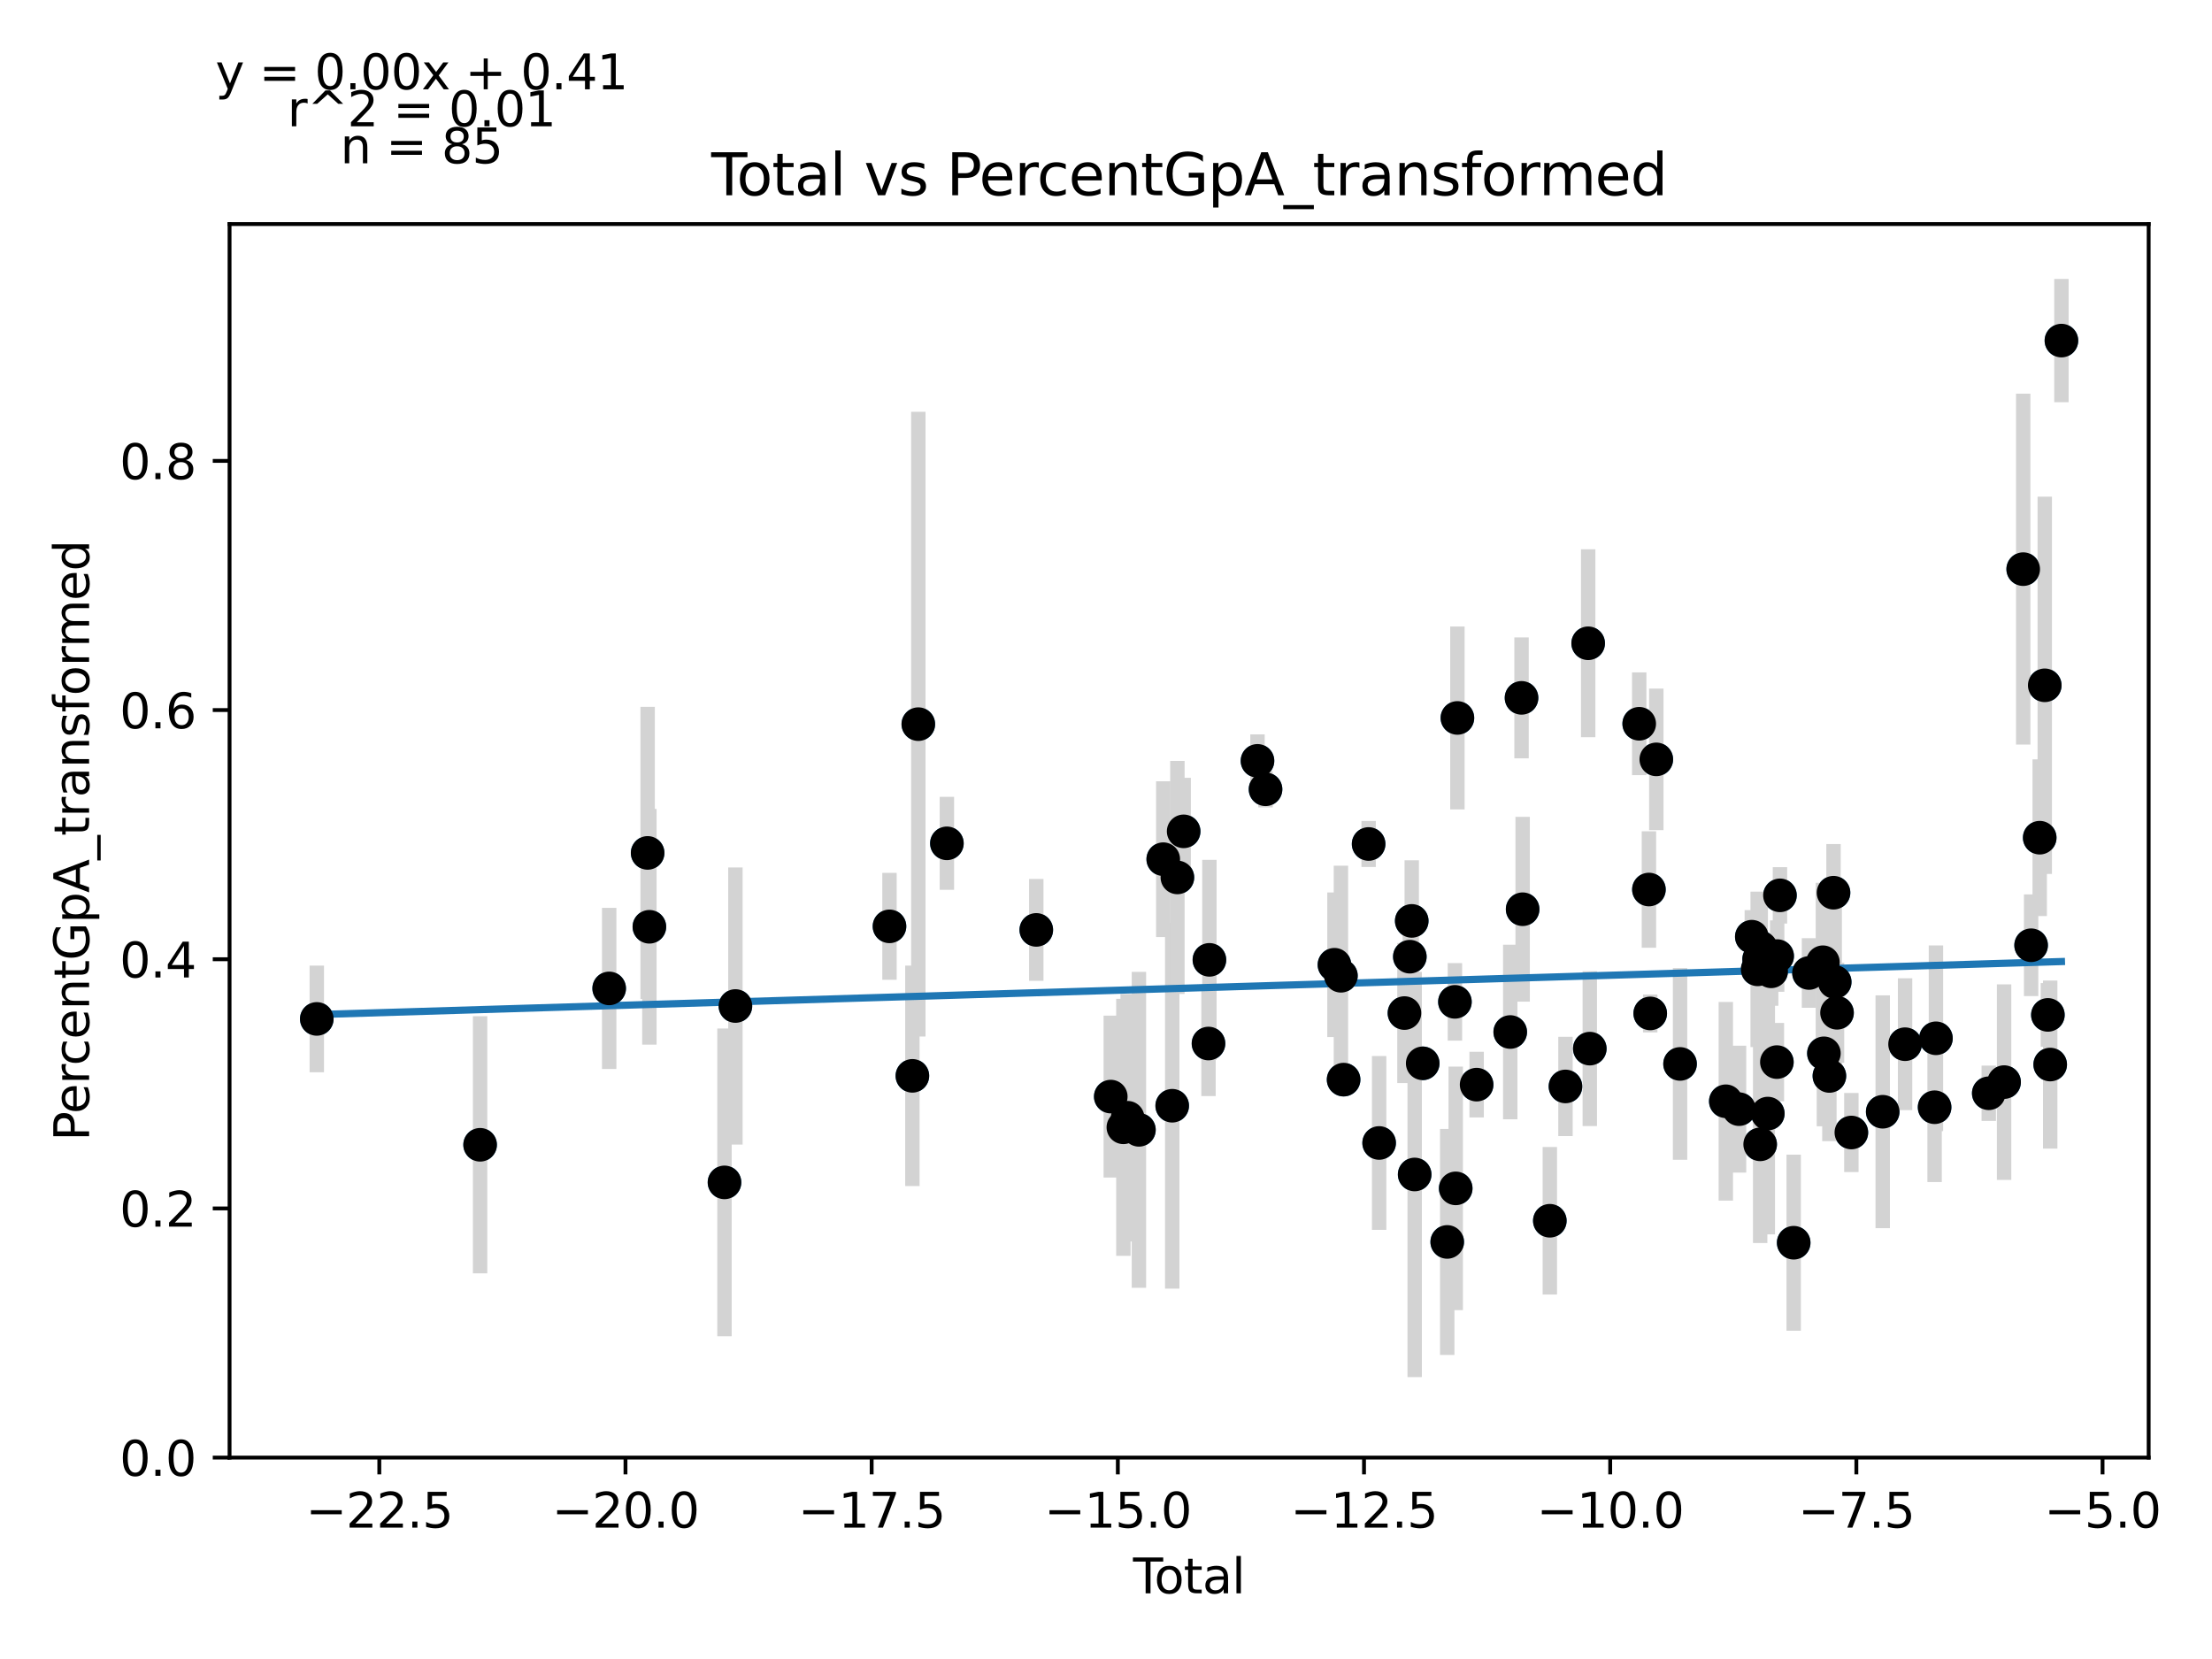 <?xml version="1.0" encoding="utf-8" standalone="no"?>
<!DOCTYPE svg PUBLIC "-//W3C//DTD SVG 1.1//EN"
  "http://www.w3.org/Graphics/SVG/1.1/DTD/svg11.dtd">
<svg xmlns:xlink="http://www.w3.org/1999/xlink" width="460.8pt" height="345.6pt" viewBox="0 0 460.8 345.6" xmlns="http://www.w3.org/2000/svg" version="1.1">
 <defs>
  <style type="text/css">*{stroke-linejoin: round; stroke-linecap: butt}</style>
 </defs>
 <g id="figure_1">
  <g id="patch_1">
   <path d="M 0 345.6 
L 460.8 345.6 
L 460.8 0 
L 0 0 
z
" style="fill: #ffffff"/>
  </g>
  <g id="axes_1">
   <g id="patch_2">
    <path d="M 47.821 303.64 
L 447.604 303.64 
L 447.604 46.676 
L 47.821 46.676 
z
" style="fill: #ffffff"/>
   </g>
   <g id="PathCollection_1">
    <defs>
     <path id="m49075b1f61" d="M 0 3 
C 0.796 3 1.559 2.684 2.121 2.121 
C 2.684 1.559 3 0.796 3 0 
C 3 -0.796 2.684 -1.559 2.121 -2.121 
C 1.559 -2.684 0.796 -3 0 -3 
C -0.796 -3 -1.559 -2.684 -2.121 -2.121 
C -2.684 -1.559 -3 -0.796 -3 0 
C -3 0.796 -2.684 1.559 -2.121 2.121 
C -1.559 2.684 -0.796 3 0 3 
z
" style="stroke: #1f77b4"/>
    </defs>
    <g clip-path="url(#pdca9391f4d)">
     <use xlink:href="#m49075b1f61" x="65.993" y="212.259" style="fill: #1f77b4; stroke: #1f77b4"/>
     <use xlink:href="#m49075b1f61" x="100.016" y="238.48" style="fill: #1f77b4; stroke: #1f77b4"/>
     <use xlink:href="#m49075b1f61" x="126.903" y="205.904" style="fill: #1f77b4; stroke: #1f77b4"/>
     <use xlink:href="#m49075b1f61" x="134.913" y="177.677" style="fill: #1f77b4; stroke: #1f77b4"/>
     <use xlink:href="#m49075b1f61" x="135.278" y="193.066" style="fill: #1f77b4; stroke: #1f77b4"/>
     <use xlink:href="#m49075b1f61" x="150.926" y="246.313" style="fill: #1f77b4; stroke: #1f77b4"/>
     <use xlink:href="#m49075b1f61" x="153.201" y="209.571" style="fill: #1f77b4; stroke: #1f77b4"/>
     <use xlink:href="#m49075b1f61" x="185.296" y="192.975" style="fill: #1f77b4; stroke: #1f77b4"/>
     <use xlink:href="#m49075b1f61" x="190.067" y="224.117" style="fill: #1f77b4; stroke: #1f77b4"/>
     <use xlink:href="#m49075b1f61" x="191.302" y="150.855" style="fill: #1f77b4; stroke: #1f77b4"/>
     <use xlink:href="#m49075b1f61" x="197.255" y="175.682" style="fill: #1f77b4; stroke: #1f77b4"/>
     <use xlink:href="#m49075b1f61" x="215.877" y="193.715" style="fill: #1f77b4; stroke: #1f77b4"/>
     <use xlink:href="#m49075b1f61" x="231.393" y="228.44" style="fill: #1f77b4; stroke: #1f77b4"/>
     <use xlink:href="#m49075b1f61" x="234.021" y="234.84" style="fill: #1f77b4; stroke: #1f77b4"/>
     <use xlink:href="#m49075b1f61" x="234.907" y="232.848" style="fill: #1f77b4; stroke: #1f77b4"/>
     <use xlink:href="#m49075b1f61" x="237.258" y="235.365" style="fill: #1f77b4; stroke: #1f77b4"/>
     <use xlink:href="#m49075b1f61" x="242.326" y="178.984" style="fill: #1f77b4; stroke: #1f77b4"/>
     <use xlink:href="#m49075b1f61" x="244.193" y="230.345" style="fill: #1f77b4; stroke: #1f77b4"/>
     <use xlink:href="#m49075b1f61" x="245.274" y="182.785" style="fill: #1f77b4; stroke: #1f77b4"/>
     <use xlink:href="#m49075b1f61" x="246.577" y="173.185" style="fill: #1f77b4; stroke: #1f77b4"/>
     <use xlink:href="#m49075b1f61" x="251.752" y="217.384" style="fill: #1f77b4; stroke: #1f77b4"/>
     <use xlink:href="#m49075b1f61" x="251.943" y="199.955" style="fill: #1f77b4; stroke: #1f77b4"/>
     <use xlink:href="#m49075b1f61" x="261.958" y="158.501" style="fill: #1f77b4; stroke: #1f77b4"/>
     <use xlink:href="#m49075b1f61" x="263.634" y="164.425" style="fill: #1f77b4; stroke: #1f77b4"/>
     <use xlink:href="#m49075b1f61" x="277.991" y="200.975" style="fill: #1f77b4; stroke: #1f77b4"/>
     <use xlink:href="#m49075b1f61" x="279.34" y="203.27" style="fill: #1f77b4; stroke: #1f77b4"/>
     <use xlink:href="#m49075b1f61" x="279.896" y="224.907" style="fill: #1f77b4; stroke: #1f77b4"/>
     <use xlink:href="#m49075b1f61" x="285.109" y="175.817" style="fill: #1f77b4; stroke: #1f77b4"/>
     <use xlink:href="#m49075b1f61" x="287.3" y="238.102" style="fill: #1f77b4; stroke: #1f77b4"/>
     <use xlink:href="#m49075b1f61" x="292.571" y="211.041" style="fill: #1f77b4; stroke: #1f77b4"/>
     <use xlink:href="#m49075b1f61" x="293.694" y="199.296" style="fill: #1f77b4; stroke: #1f77b4"/>
     <use xlink:href="#m49075b1f61" x="294.091" y="191.841" style="fill: #1f77b4; stroke: #1f77b4"/>
     <use xlink:href="#m49075b1f61" x="294.701" y="244.665" style="fill: #1f77b4; stroke: #1f77b4"/>
     <use xlink:href="#m49075b1f61" x="296.377" y="221.51" style="fill: #1f77b4; stroke: #1f77b4"/>
     <use xlink:href="#m49075b1f61" x="301.484" y="258.717" style="fill: #1f77b4; stroke: #1f77b4"/>
     <use xlink:href="#m49075b1f61" x="303.087" y="208.705" style="fill: #1f77b4; stroke: #1f77b4"/>
     <use xlink:href="#m49075b1f61" x="303.251" y="247.559" style="fill: #1f77b4; stroke: #1f77b4"/>
     <use xlink:href="#m49075b1f61" x="303.606" y="149.56" style="fill: #1f77b4; stroke: #1f77b4"/>
     <use xlink:href="#m49075b1f61" x="307.608" y="225.951" style="fill: #1f77b4; stroke: #1f77b4"/>
     <use xlink:href="#m49075b1f61" x="314.609" y="214.988" style="fill: #1f77b4; stroke: #1f77b4"/>
     <use xlink:href="#m49075b1f61" x="316.962" y="145.377" style="fill: #1f77b4; stroke: #1f77b4"/>
     <use xlink:href="#m49075b1f61" x="317.193" y="189.409" style="fill: #1f77b4; stroke: #1f77b4"/>
     <use xlink:href="#m49075b1f61" x="322.857" y="254.307" style="fill: #1f77b4; stroke: #1f77b4"/>
     <use xlink:href="#m49075b1f61" x="326.115" y="226.326" style="fill: #1f77b4; stroke: #1f77b4"/>
     <use xlink:href="#m49075b1f61" x="330.845" y="134.006" style="fill: #1f77b4; stroke: #1f77b4"/>
     <use xlink:href="#m49075b1f61" x="331.183" y="218.449" style="fill: #1f77b4; stroke: #1f77b4"/>
     <use xlink:href="#m49075b1f61" x="341.477" y="150.774" style="fill: #1f77b4; stroke: #1f77b4"/>
     <use xlink:href="#m49075b1f61" x="343.5" y="185.305" style="fill: #1f77b4; stroke: #1f77b4"/>
     <use xlink:href="#m49075b1f61" x="343.771" y="211.116" style="fill: #1f77b4; stroke: #1f77b4"/>
     <use xlink:href="#m49075b1f61" x="345.039" y="158.192" style="fill: #1f77b4; stroke: #1f77b4"/>
     <use xlink:href="#m49075b1f61" x="349.986" y="221.635" style="fill: #1f77b4; stroke: #1f77b4"/>
     <use xlink:href="#m49075b1f61" x="359.518" y="229.413" style="fill: #1f77b4; stroke: #1f77b4"/>
     <use xlink:href="#m49075b1f61" x="362.274" y="231.057" style="fill: #1f77b4; stroke: #1f77b4"/>
     <use xlink:href="#m49075b1f61" x="364.933" y="195.132" style="fill: #1f77b4; stroke: #1f77b4"/>
     <use xlink:href="#m49075b1f61" x="366.154" y="201.936" style="fill: #1f77b4; stroke: #1f77b4"/>
     <use xlink:href="#m49075b1f61" x="366.457" y="199.811" style="fill: #1f77b4; stroke: #1f77b4"/>
     <use xlink:href="#m49075b1f61" x="366.676" y="238.387" style="fill: #1f77b4; stroke: #1f77b4"/>
     <use xlink:href="#m49075b1f61" x="366.795" y="197.429" style="fill: #1f77b4; stroke: #1f77b4"/>
     <use xlink:href="#m49075b1f61" x="368.267" y="231.977" style="fill: #1f77b4; stroke: #1f77b4"/>
     <use xlink:href="#m49075b1f61" x="368.965" y="202.347" style="fill: #1f77b4; stroke: #1f77b4"/>
     <use xlink:href="#m49075b1f61" x="370.156" y="221.254" style="fill: #1f77b4; stroke: #1f77b4"/>
     <use xlink:href="#m49075b1f61" x="370.217" y="199.17" style="fill: #1f77b4; stroke: #1f77b4"/>
     <use xlink:href="#m49075b1f61" x="370.798" y="186.516" style="fill: #1f77b4; stroke: #1f77b4"/>
     <use xlink:href="#m49075b1f61" x="373.658" y="258.882" style="fill: #1f77b4; stroke: #1f77b4"/>
     <use xlink:href="#m49075b1f61" x="376.848" y="202.691" style="fill: #1f77b4; stroke: #1f77b4"/>
     <use xlink:href="#m49075b1f61" x="379.746" y="200.453" style="fill: #1f77b4; stroke: #1f77b4"/>
     <use xlink:href="#m49075b1f61" x="379.952" y="219.427" style="fill: #1f77b4; stroke: #1f77b4"/>
     <use xlink:href="#m49075b1f61" x="381.097" y="224.142" style="fill: #1f77b4; stroke: #1f77b4"/>
     <use xlink:href="#m49075b1f61" x="381.957" y="185.968" style="fill: #1f77b4; stroke: #1f77b4"/>
     <use xlink:href="#m49075b1f61" x="382.204" y="204.562" style="fill: #1f77b4; stroke: #1f77b4"/>
     <use xlink:href="#m49075b1f61" x="382.687" y="210.984" style="fill: #1f77b4; stroke: #1f77b4"/>
     <use xlink:href="#m49075b1f61" x="385.673" y="235.924" style="fill: #1f77b4; stroke: #1f77b4"/>
     <use xlink:href="#m49075b1f61" x="392.204" y="231.597" style="fill: #1f77b4; stroke: #1f77b4"/>
     <use xlink:href="#m49075b1f61" x="396.862" y="217.527" style="fill: #1f77b4; stroke: #1f77b4"/>
     <use xlink:href="#m49075b1f61" x="403.013" y="230.657" style="fill: #1f77b4; stroke: #1f77b4"/>
     <use xlink:href="#m49075b1f61" x="403.292" y="216.296" style="fill: #1f77b4; stroke: #1f77b4"/>
     <use xlink:href="#m49075b1f61" x="414.295" y="227.746" style="fill: #1f77b4; stroke: #1f77b4"/>
     <use xlink:href="#m49075b1f61" x="417.49" y="225.424" style="fill: #1f77b4; stroke: #1f77b4"/>
     <use xlink:href="#m49075b1f61" x="421.471" y="118.564" style="fill: #1f77b4; stroke: #1f77b4"/>
     <use xlink:href="#m49075b1f61" x="423.119" y="196.913" style="fill: #1f77b4; stroke: #1f77b4"/>
     <use xlink:href="#m49075b1f61" x="424.909" y="174.507" style="fill: #1f77b4; stroke: #1f77b4"/>
     <use xlink:href="#m49075b1f61" x="425.961" y="142.762" style="fill: #1f77b4; stroke: #1f77b4"/>
     <use xlink:href="#m49075b1f61" x="426.612" y="211.423" style="fill: #1f77b4; stroke: #1f77b4"/>
     <use xlink:href="#m49075b1f61" x="427.094" y="221.765" style="fill: #1f77b4; stroke: #1f77b4"/>
     <use xlink:href="#m49075b1f61" x="429.432" y="70.952" style="fill: #1f77b4; stroke: #1f77b4"/>
    </g>
   </g>
   <g id="matplotlib.axis_1">
    <g id="xtick_1">
     <g id="line2d_1">
      <defs>
       <path id="m3f4c99ec86" d="M 0 0 
L 0 3.5 
" style="stroke: #000000; stroke-width: 0.8"/>
      </defs>
      <g>
       <use xlink:href="#m3f4c99ec86" x="79.017" y="303.64" style="stroke: #000000; stroke-width: 0.8"/>
      </g>
     </g>
     <g id="text_1">
      <!-- −22.5 -->
      <g transform="translate(63.694 318.238)scale(0.1 -0.1)">
       <defs>
        <path id="DejaVuSans-2212" d="M 678 2272 
L 4684 2272 
L 4684 1741 
L 678 1741 
L 678 2272 
z
" transform="scale(0.016)"/>
        <path id="DejaVuSans-32" d="M 1228 531 
L 3431 531 
L 3431 0 
L 469 0 
L 469 531 
Q 828 903 1448 1529 
Q 2069 2156 2228 2338 
Q 2531 2678 2651 2914 
Q 2772 3150 2772 3378 
Q 2772 3750 2511 3984 
Q 2250 4219 1831 4219 
Q 1534 4219 1204 4116 
Q 875 4013 500 3803 
L 500 4441 
Q 881 4594 1212 4672 
Q 1544 4750 1819 4750 
Q 2544 4750 2975 4387 
Q 3406 4025 3406 3419 
Q 3406 3131 3298 2873 
Q 3191 2616 2906 2266 
Q 2828 2175 2409 1742 
Q 1991 1309 1228 531 
z
" transform="scale(0.016)"/>
        <path id="DejaVuSans-2e" d="M 684 794 
L 1344 794 
L 1344 0 
L 684 0 
L 684 794 
z
" transform="scale(0.016)"/>
        <path id="DejaVuSans-35" d="M 691 4666 
L 3169 4666 
L 3169 4134 
L 1269 4134 
L 1269 2991 
Q 1406 3038 1543 3061 
Q 1681 3084 1819 3084 
Q 2600 3084 3056 2656 
Q 3513 2228 3513 1497 
Q 3513 744 3044 326 
Q 2575 -91 1722 -91 
Q 1428 -91 1123 -41 
Q 819 9 494 109 
L 494 744 
Q 775 591 1075 516 
Q 1375 441 1709 441 
Q 2250 441 2565 725 
Q 2881 1009 2881 1497 
Q 2881 1984 2565 2268 
Q 2250 2553 1709 2553 
Q 1456 2553 1204 2497 
Q 953 2441 691 2322 
L 691 4666 
z
" transform="scale(0.016)"/>
       </defs>
       <use xlink:href="#DejaVuSans-2212"/>
       <use xlink:href="#DejaVuSans-32" x="83.789"/>
       <use xlink:href="#DejaVuSans-32" x="147.412"/>
       <use xlink:href="#DejaVuSans-2e" x="211.035"/>
       <use xlink:href="#DejaVuSans-35" x="242.822"/>
      </g>
     </g>
    </g>
    <g id="xtick_2">
     <g id="line2d_2">
      <g>
       <use xlink:href="#m3f4c99ec86" x="130.3" y="303.64" style="stroke: #000000; stroke-width: 0.8"/>
      </g>
     </g>
     <g id="text_2">
      <!-- −20.0 -->
      <g transform="translate(114.977 318.238)scale(0.1 -0.1)">
       <defs>
        <path id="DejaVuSans-30" d="M 2034 4250 
Q 1547 4250 1301 3770 
Q 1056 3291 1056 2328 
Q 1056 1369 1301 889 
Q 1547 409 2034 409 
Q 2525 409 2770 889 
Q 3016 1369 3016 2328 
Q 3016 3291 2770 3770 
Q 2525 4250 2034 4250 
z
M 2034 4750 
Q 2819 4750 3233 4129 
Q 3647 3509 3647 2328 
Q 3647 1150 3233 529 
Q 2819 -91 2034 -91 
Q 1250 -91 836 529 
Q 422 1150 422 2328 
Q 422 3509 836 4129 
Q 1250 4750 2034 4750 
z
" transform="scale(0.016)"/>
       </defs>
       <use xlink:href="#DejaVuSans-2212"/>
       <use xlink:href="#DejaVuSans-32" x="83.789"/>
       <use xlink:href="#DejaVuSans-30" x="147.412"/>
       <use xlink:href="#DejaVuSans-2e" x="211.035"/>
       <use xlink:href="#DejaVuSans-30" x="242.822"/>
      </g>
     </g>
    </g>
    <g id="xtick_3">
     <g id="line2d_3">
      <g>
       <use xlink:href="#m3f4c99ec86" x="181.583" y="303.64" style="stroke: #000000; stroke-width: 0.8"/>
      </g>
     </g>
     <g id="text_3">
      <!-- −17.5 -->
      <g transform="translate(166.26 318.238)scale(0.1 -0.1)">
       <defs>
        <path id="DejaVuSans-31" d="M 794 531 
L 1825 531 
L 1825 4091 
L 703 3866 
L 703 4441 
L 1819 4666 
L 2450 4666 
L 2450 531 
L 3481 531 
L 3481 0 
L 794 0 
L 794 531 
z
" transform="scale(0.016)"/>
        <path id="DejaVuSans-37" d="M 525 4666 
L 3525 4666 
L 3525 4397 
L 1831 0 
L 1172 0 
L 2766 4134 
L 525 4134 
L 525 4666 
z
" transform="scale(0.016)"/>
       </defs>
       <use xlink:href="#DejaVuSans-2212"/>
       <use xlink:href="#DejaVuSans-31" x="83.789"/>
       <use xlink:href="#DejaVuSans-37" x="147.412"/>
       <use xlink:href="#DejaVuSans-2e" x="211.035"/>
       <use xlink:href="#DejaVuSans-35" x="242.822"/>
      </g>
     </g>
    </g>
    <g id="xtick_4">
     <g id="line2d_4">
      <g>
       <use xlink:href="#m3f4c99ec86" x="232.866" y="303.64" style="stroke: #000000; stroke-width: 0.8"/>
      </g>
     </g>
     <g id="text_4">
      <!-- −15.0 -->
      <g transform="translate(217.543 318.238)scale(0.1 -0.1)">
       <use xlink:href="#DejaVuSans-2212"/>
       <use xlink:href="#DejaVuSans-31" x="83.789"/>
       <use xlink:href="#DejaVuSans-35" x="147.412"/>
       <use xlink:href="#DejaVuSans-2e" x="211.035"/>
       <use xlink:href="#DejaVuSans-30" x="242.822"/>
      </g>
     </g>
    </g>
    <g id="xtick_5">
     <g id="line2d_5">
      <g>
       <use xlink:href="#m3f4c99ec86" x="284.149" y="303.64" style="stroke: #000000; stroke-width: 0.8"/>
      </g>
     </g>
     <g id="text_5">
      <!-- −12.5 -->
      <g transform="translate(268.826 318.238)scale(0.1 -0.1)">
       <use xlink:href="#DejaVuSans-2212"/>
       <use xlink:href="#DejaVuSans-31" x="83.789"/>
       <use xlink:href="#DejaVuSans-32" x="147.412"/>
       <use xlink:href="#DejaVuSans-2e" x="211.035"/>
       <use xlink:href="#DejaVuSans-35" x="242.822"/>
      </g>
     </g>
    </g>
    <g id="xtick_6">
     <g id="line2d_6">
      <g>
       <use xlink:href="#m3f4c99ec86" x="335.432" y="303.64" style="stroke: #000000; stroke-width: 0.8"/>
      </g>
     </g>
     <g id="text_6">
      <!-- −10.0 -->
      <g transform="translate(320.109 318.238)scale(0.1 -0.1)">
       <use xlink:href="#DejaVuSans-2212"/>
       <use xlink:href="#DejaVuSans-31" x="83.789"/>
       <use xlink:href="#DejaVuSans-30" x="147.412"/>
       <use xlink:href="#DejaVuSans-2e" x="211.035"/>
       <use xlink:href="#DejaVuSans-30" x="242.822"/>
      </g>
     </g>
    </g>
    <g id="xtick_7">
     <g id="line2d_7">
      <g>
       <use xlink:href="#m3f4c99ec86" x="386.715" y="303.64" style="stroke: #000000; stroke-width: 0.8"/>
      </g>
     </g>
     <g id="text_7">
      <!-- −7.5 -->
      <g transform="translate(374.573 318.238)scale(0.1 -0.1)">
       <use xlink:href="#DejaVuSans-2212"/>
       <use xlink:href="#DejaVuSans-37" x="83.789"/>
       <use xlink:href="#DejaVuSans-2e" x="147.412"/>
       <use xlink:href="#DejaVuSans-35" x="179.199"/>
      </g>
     </g>
    </g>
    <g id="xtick_8">
     <g id="line2d_8">
      <g>
       <use xlink:href="#m3f4c99ec86" x="437.998" y="303.64" style="stroke: #000000; stroke-width: 0.8"/>
      </g>
     </g>
     <g id="text_8">
      <!-- −5.0 -->
      <g transform="translate(425.856 318.238)scale(0.1 -0.1)">
       <use xlink:href="#DejaVuSans-2212"/>
       <use xlink:href="#DejaVuSans-35" x="83.789"/>
       <use xlink:href="#DejaVuSans-2e" x="147.412"/>
       <use xlink:href="#DejaVuSans-30" x="179.199"/>
      </g>
     </g>
    </g>
    <g id="text_9">
     <!-- Total -->
     <g transform="translate(236.036 331.917)scale(0.1 -0.1)">
      <defs>
       <path id="DejaVuSans-54" d="M -19 4666 
L 3928 4666 
L 3928 4134 
L 2272 4134 
L 2272 0 
L 1638 0 
L 1638 4134 
L -19 4134 
L -19 4666 
z
" transform="scale(0.016)"/>
       <path id="DejaVuSans-6f" d="M 1959 3097 
Q 1497 3097 1228 2736 
Q 959 2375 959 1747 
Q 959 1119 1226 758 
Q 1494 397 1959 397 
Q 2419 397 2687 759 
Q 2956 1122 2956 1747 
Q 2956 2369 2687 2733 
Q 2419 3097 1959 3097 
z
M 1959 3584 
Q 2709 3584 3137 3096 
Q 3566 2609 3566 1747 
Q 3566 888 3137 398 
Q 2709 -91 1959 -91 
Q 1206 -91 779 398 
Q 353 888 353 1747 
Q 353 2609 779 3096 
Q 1206 3584 1959 3584 
z
" transform="scale(0.016)"/>
       <path id="DejaVuSans-74" d="M 1172 4494 
L 1172 3500 
L 2356 3500 
L 2356 3053 
L 1172 3053 
L 1172 1153 
Q 1172 725 1289 603 
Q 1406 481 1766 481 
L 2356 481 
L 2356 0 
L 1766 0 
Q 1100 0 847 248 
Q 594 497 594 1153 
L 594 3053 
L 172 3053 
L 172 3500 
L 594 3500 
L 594 4494 
L 1172 4494 
z
" transform="scale(0.016)"/>
       <path id="DejaVuSans-61" d="M 2194 1759 
Q 1497 1759 1228 1600 
Q 959 1441 959 1056 
Q 959 750 1161 570 
Q 1363 391 1709 391 
Q 2188 391 2477 730 
Q 2766 1069 2766 1631 
L 2766 1759 
L 2194 1759 
z
M 3341 1997 
L 3341 0 
L 2766 0 
L 2766 531 
Q 2569 213 2275 61 
Q 1981 -91 1556 -91 
Q 1019 -91 701 211 
Q 384 513 384 1019 
Q 384 1609 779 1909 
Q 1175 2209 1959 2209 
L 2766 2209 
L 2766 2266 
Q 2766 2663 2505 2880 
Q 2244 3097 1772 3097 
Q 1472 3097 1187 3025 
Q 903 2953 641 2809 
L 641 3341 
Q 956 3463 1253 3523 
Q 1550 3584 1831 3584 
Q 2591 3584 2966 3190 
Q 3341 2797 3341 1997 
z
" transform="scale(0.016)"/>
       <path id="DejaVuSans-6c" d="M 603 4863 
L 1178 4863 
L 1178 0 
L 603 0 
L 603 4863 
z
" transform="scale(0.016)"/>
      </defs>
      <use xlink:href="#DejaVuSans-54"/>
      <use xlink:href="#DejaVuSans-6f" x="44.084"/>
      <use xlink:href="#DejaVuSans-74" x="105.266"/>
      <use xlink:href="#DejaVuSans-61" x="144.475"/>
      <use xlink:href="#DejaVuSans-6c" x="205.754"/>
     </g>
    </g>
   </g>
   <g id="matplotlib.axis_2">
    <g id="ytick_1">
     <g id="line2d_9">
      <defs>
       <path id="m10d30edc94" d="M 0 0 
L -3.5 0 
" style="stroke: #000000; stroke-width: 0.8"/>
      </defs>
      <g>
       <use xlink:href="#m10d30edc94" x="47.821" y="303.64" style="stroke: #000000; stroke-width: 0.8"/>
      </g>
     </g>
     <g id="text_10">
      <!-- 0.0 -->
      <g transform="translate(24.918 307.439)scale(0.1 -0.1)">
       <use xlink:href="#DejaVuSans-30"/>
       <use xlink:href="#DejaVuSans-2e" x="63.623"/>
       <use xlink:href="#DejaVuSans-30" x="95.41"/>
      </g>
     </g>
    </g>
    <g id="ytick_2">
     <g id="line2d_10">
      <g>
       <use xlink:href="#m10d30edc94" x="47.821" y="251.734" style="stroke: #000000; stroke-width: 0.8"/>
      </g>
     </g>
     <g id="text_11">
      <!-- 0.2 -->
      <g transform="translate(24.918 255.533)scale(0.1 -0.1)">
       <use xlink:href="#DejaVuSans-30"/>
       <use xlink:href="#DejaVuSans-2e" x="63.623"/>
       <use xlink:href="#DejaVuSans-32" x="95.41"/>
      </g>
     </g>
    </g>
    <g id="ytick_3">
     <g id="line2d_11">
      <g>
       <use xlink:href="#m10d30edc94" x="47.821" y="199.828" style="stroke: #000000; stroke-width: 0.8"/>
      </g>
     </g>
     <g id="text_12">
      <!-- 0.4 -->
      <g transform="translate(24.918 203.627)scale(0.1 -0.1)">
       <defs>
        <path id="DejaVuSans-34" d="M 2419 4116 
L 825 1625 
L 2419 1625 
L 2419 4116 
z
M 2253 4666 
L 3047 4666 
L 3047 1625 
L 3713 1625 
L 3713 1100 
L 3047 1100 
L 3047 0 
L 2419 0 
L 2419 1100 
L 313 1100 
L 313 1709 
L 2253 4666 
z
" transform="scale(0.016)"/>
       </defs>
       <use xlink:href="#DejaVuSans-30"/>
       <use xlink:href="#DejaVuSans-2e" x="63.623"/>
       <use xlink:href="#DejaVuSans-34" x="95.41"/>
      </g>
     </g>
    </g>
    <g id="ytick_4">
     <g id="line2d_12">
      <g>
       <use xlink:href="#m10d30edc94" x="47.821" y="147.922" style="stroke: #000000; stroke-width: 0.8"/>
      </g>
     </g>
     <g id="text_13">
      <!-- 0.6 -->
      <g transform="translate(24.918 151.721)scale(0.1 -0.1)">
       <defs>
        <path id="DejaVuSans-36" d="M 2113 2584 
Q 1688 2584 1439 2293 
Q 1191 2003 1191 1497 
Q 1191 994 1439 701 
Q 1688 409 2113 409 
Q 2538 409 2786 701 
Q 3034 994 3034 1497 
Q 3034 2003 2786 2293 
Q 2538 2584 2113 2584 
z
M 3366 4563 
L 3366 3988 
Q 3128 4100 2886 4159 
Q 2644 4219 2406 4219 
Q 1781 4219 1451 3797 
Q 1122 3375 1075 2522 
Q 1259 2794 1537 2939 
Q 1816 3084 2150 3084 
Q 2853 3084 3261 2657 
Q 3669 2231 3669 1497 
Q 3669 778 3244 343 
Q 2819 -91 2113 -91 
Q 1303 -91 875 529 
Q 447 1150 447 2328 
Q 447 3434 972 4092 
Q 1497 4750 2381 4750 
Q 2619 4750 2861 4703 
Q 3103 4656 3366 4563 
z
" transform="scale(0.016)"/>
       </defs>
       <use xlink:href="#DejaVuSans-30"/>
       <use xlink:href="#DejaVuSans-2e" x="63.623"/>
       <use xlink:href="#DejaVuSans-36" x="95.41"/>
      </g>
     </g>
    </g>
    <g id="ytick_5">
     <g id="line2d_13">
      <g>
       <use xlink:href="#m10d30edc94" x="47.821" y="96.016" style="stroke: #000000; stroke-width: 0.8"/>
      </g>
     </g>
     <g id="text_14">
      <!-- 0.8 -->
      <g transform="translate(24.918 99.815)scale(0.1 -0.1)">
       <defs>
        <path id="DejaVuSans-38" d="M 2034 2216 
Q 1584 2216 1326 1975 
Q 1069 1734 1069 1313 
Q 1069 891 1326 650 
Q 1584 409 2034 409 
Q 2484 409 2743 651 
Q 3003 894 3003 1313 
Q 3003 1734 2745 1975 
Q 2488 2216 2034 2216 
z
M 1403 2484 
Q 997 2584 770 2862 
Q 544 3141 544 3541 
Q 544 4100 942 4425 
Q 1341 4750 2034 4750 
Q 2731 4750 3128 4425 
Q 3525 4100 3525 3541 
Q 3525 3141 3298 2862 
Q 3072 2584 2669 2484 
Q 3125 2378 3379 2068 
Q 3634 1759 3634 1313 
Q 3634 634 3220 271 
Q 2806 -91 2034 -91 
Q 1263 -91 848 271 
Q 434 634 434 1313 
Q 434 1759 690 2068 
Q 947 2378 1403 2484 
z
M 1172 3481 
Q 1172 3119 1398 2916 
Q 1625 2713 2034 2713 
Q 2441 2713 2670 2916 
Q 2900 3119 2900 3481 
Q 2900 3844 2670 4047 
Q 2441 4250 2034 4250 
Q 1625 4250 1398 4047 
Q 1172 3844 1172 3481 
z
" transform="scale(0.016)"/>
       </defs>
       <use xlink:href="#DejaVuSans-30"/>
       <use xlink:href="#DejaVuSans-2e" x="63.623"/>
       <use xlink:href="#DejaVuSans-38" x="95.41"/>
      </g>
     </g>
    </g>
    <g id="text_15">
     <!-- PercentGpA_transformed -->
     <g transform="translate(18.56 237.696)rotate(-90)scale(0.1 -0.1)">
      <defs>
       <path id="DejaVuSans-50" d="M 1259 4147 
L 1259 2394 
L 2053 2394 
Q 2494 2394 2734 2622 
Q 2975 2850 2975 3272 
Q 2975 3691 2734 3919 
Q 2494 4147 2053 4147 
L 1259 4147 
z
M 628 4666 
L 2053 4666 
Q 2838 4666 3239 4311 
Q 3641 3956 3641 3272 
Q 3641 2581 3239 2228 
Q 2838 1875 2053 1875 
L 1259 1875 
L 1259 0 
L 628 0 
L 628 4666 
z
" transform="scale(0.016)"/>
       <path id="DejaVuSans-65" d="M 3597 1894 
L 3597 1613 
L 953 1613 
Q 991 1019 1311 708 
Q 1631 397 2203 397 
Q 2534 397 2845 478 
Q 3156 559 3463 722 
L 3463 178 
Q 3153 47 2828 -22 
Q 2503 -91 2169 -91 
Q 1331 -91 842 396 
Q 353 884 353 1716 
Q 353 2575 817 3079 
Q 1281 3584 2069 3584 
Q 2775 3584 3186 3129 
Q 3597 2675 3597 1894 
z
M 3022 2063 
Q 3016 2534 2758 2815 
Q 2500 3097 2075 3097 
Q 1594 3097 1305 2825 
Q 1016 2553 972 2059 
L 3022 2063 
z
" transform="scale(0.016)"/>
       <path id="DejaVuSans-72" d="M 2631 2963 
Q 2534 3019 2420 3045 
Q 2306 3072 2169 3072 
Q 1681 3072 1420 2755 
Q 1159 2438 1159 1844 
L 1159 0 
L 581 0 
L 581 3500 
L 1159 3500 
L 1159 2956 
Q 1341 3275 1631 3429 
Q 1922 3584 2338 3584 
Q 2397 3584 2469 3576 
Q 2541 3569 2628 3553 
L 2631 2963 
z
" transform="scale(0.016)"/>
       <path id="DejaVuSans-63" d="M 3122 3366 
L 3122 2828 
Q 2878 2963 2633 3030 
Q 2388 3097 2138 3097 
Q 1578 3097 1268 2742 
Q 959 2388 959 1747 
Q 959 1106 1268 751 
Q 1578 397 2138 397 
Q 2388 397 2633 464 
Q 2878 531 3122 666 
L 3122 134 
Q 2881 22 2623 -34 
Q 2366 -91 2075 -91 
Q 1284 -91 818 406 
Q 353 903 353 1747 
Q 353 2603 823 3093 
Q 1294 3584 2113 3584 
Q 2378 3584 2631 3529 
Q 2884 3475 3122 3366 
z
" transform="scale(0.016)"/>
       <path id="DejaVuSans-6e" d="M 3513 2113 
L 3513 0 
L 2938 0 
L 2938 2094 
Q 2938 2591 2744 2837 
Q 2550 3084 2163 3084 
Q 1697 3084 1428 2787 
Q 1159 2491 1159 1978 
L 1159 0 
L 581 0 
L 581 3500 
L 1159 3500 
L 1159 2956 
Q 1366 3272 1645 3428 
Q 1925 3584 2291 3584 
Q 2894 3584 3203 3211 
Q 3513 2838 3513 2113 
z
" transform="scale(0.016)"/>
       <path id="DejaVuSans-47" d="M 3809 666 
L 3809 1919 
L 2778 1919 
L 2778 2438 
L 4434 2438 
L 4434 434 
Q 4069 175 3628 42 
Q 3188 -91 2688 -91 
Q 1594 -91 976 548 
Q 359 1188 359 2328 
Q 359 3472 976 4111 
Q 1594 4750 2688 4750 
Q 3144 4750 3555 4637 
Q 3966 4525 4313 4306 
L 4313 3634 
Q 3963 3931 3569 4081 
Q 3175 4231 2741 4231 
Q 1884 4231 1454 3753 
Q 1025 3275 1025 2328 
Q 1025 1384 1454 906 
Q 1884 428 2741 428 
Q 3075 428 3337 486 
Q 3600 544 3809 666 
z
" transform="scale(0.016)"/>
       <path id="DejaVuSans-70" d="M 1159 525 
L 1159 -1331 
L 581 -1331 
L 581 3500 
L 1159 3500 
L 1159 2969 
Q 1341 3281 1617 3432 
Q 1894 3584 2278 3584 
Q 2916 3584 3314 3078 
Q 3713 2572 3713 1747 
Q 3713 922 3314 415 
Q 2916 -91 2278 -91 
Q 1894 -91 1617 61 
Q 1341 213 1159 525 
z
M 3116 1747 
Q 3116 2381 2855 2742 
Q 2594 3103 2138 3103 
Q 1681 3103 1420 2742 
Q 1159 2381 1159 1747 
Q 1159 1113 1420 752 
Q 1681 391 2138 391 
Q 2594 391 2855 752 
Q 3116 1113 3116 1747 
z
" transform="scale(0.016)"/>
       <path id="DejaVuSans-41" d="M 2188 4044 
L 1331 1722 
L 3047 1722 
L 2188 4044 
z
M 1831 4666 
L 2547 4666 
L 4325 0 
L 3669 0 
L 3244 1197 
L 1141 1197 
L 716 0 
L 50 0 
L 1831 4666 
z
" transform="scale(0.016)"/>
       <path id="DejaVuSans-5f" d="M 3263 -1063 
L 3263 -1509 
L -63 -1509 
L -63 -1063 
L 3263 -1063 
z
" transform="scale(0.016)"/>
       <path id="DejaVuSans-73" d="M 2834 3397 
L 2834 2853 
Q 2591 2978 2328 3040 
Q 2066 3103 1784 3103 
Q 1356 3103 1142 2972 
Q 928 2841 928 2578 
Q 928 2378 1081 2264 
Q 1234 2150 1697 2047 
L 1894 2003 
Q 2506 1872 2764 1633 
Q 3022 1394 3022 966 
Q 3022 478 2636 193 
Q 2250 -91 1575 -91 
Q 1294 -91 989 -36 
Q 684 19 347 128 
L 347 722 
Q 666 556 975 473 
Q 1284 391 1588 391 
Q 1994 391 2212 530 
Q 2431 669 2431 922 
Q 2431 1156 2273 1281 
Q 2116 1406 1581 1522 
L 1381 1569 
Q 847 1681 609 1914 
Q 372 2147 372 2553 
Q 372 3047 722 3315 
Q 1072 3584 1716 3584 
Q 2034 3584 2315 3537 
Q 2597 3491 2834 3397 
z
" transform="scale(0.016)"/>
       <path id="DejaVuSans-66" d="M 2375 4863 
L 2375 4384 
L 1825 4384 
Q 1516 4384 1395 4259 
Q 1275 4134 1275 3809 
L 1275 3500 
L 2222 3500 
L 2222 3053 
L 1275 3053 
L 1275 0 
L 697 0 
L 697 3053 
L 147 3053 
L 147 3500 
L 697 3500 
L 697 3744 
Q 697 4328 969 4595 
Q 1241 4863 1831 4863 
L 2375 4863 
z
" transform="scale(0.016)"/>
       <path id="DejaVuSans-6d" d="M 3328 2828 
Q 3544 3216 3844 3400 
Q 4144 3584 4550 3584 
Q 5097 3584 5394 3201 
Q 5691 2819 5691 2113 
L 5691 0 
L 5113 0 
L 5113 2094 
Q 5113 2597 4934 2840 
Q 4756 3084 4391 3084 
Q 3944 3084 3684 2787 
Q 3425 2491 3425 1978 
L 3425 0 
L 2847 0 
L 2847 2094 
Q 2847 2600 2669 2842 
Q 2491 3084 2119 3084 
Q 1678 3084 1418 2786 
Q 1159 2488 1159 1978 
L 1159 0 
L 581 0 
L 581 3500 
L 1159 3500 
L 1159 2956 
Q 1356 3278 1631 3431 
Q 1906 3584 2284 3584 
Q 2666 3584 2933 3390 
Q 3200 3197 3328 2828 
z
" transform="scale(0.016)"/>
       <path id="DejaVuSans-64" d="M 2906 2969 
L 2906 4863 
L 3481 4863 
L 3481 0 
L 2906 0 
L 2906 525 
Q 2725 213 2448 61 
Q 2172 -91 1784 -91 
Q 1150 -91 751 415 
Q 353 922 353 1747 
Q 353 2572 751 3078 
Q 1150 3584 1784 3584 
Q 2172 3584 2448 3432 
Q 2725 3281 2906 2969 
z
M 947 1747 
Q 947 1113 1208 752 
Q 1469 391 1925 391 
Q 2381 391 2643 752 
Q 2906 1113 2906 1747 
Q 2906 2381 2643 2742 
Q 2381 3103 1925 3103 
Q 1469 3103 1208 2742 
Q 947 2381 947 1747 
z
" transform="scale(0.016)"/>
      </defs>
      <use xlink:href="#DejaVuSans-50"/>
      <use xlink:href="#DejaVuSans-65" x="56.678"/>
      <use xlink:href="#DejaVuSans-72" x="118.201"/>
      <use xlink:href="#DejaVuSans-63" x="157.064"/>
      <use xlink:href="#DejaVuSans-65" x="212.045"/>
      <use xlink:href="#DejaVuSans-6e" x="273.568"/>
      <use xlink:href="#DejaVuSans-74" x="336.947"/>
      <use xlink:href="#DejaVuSans-47" x="376.156"/>
      <use xlink:href="#DejaVuSans-70" x="453.646"/>
      <use xlink:href="#DejaVuSans-41" x="517.123"/>
      <use xlink:href="#DejaVuSans-5f" x="585.531"/>
      <use xlink:href="#DejaVuSans-74" x="635.531"/>
      <use xlink:href="#DejaVuSans-72" x="674.74"/>
      <use xlink:href="#DejaVuSans-61" x="715.854"/>
      <use xlink:href="#DejaVuSans-6e" x="777.133"/>
      <use xlink:href="#DejaVuSans-73" x="840.512"/>
      <use xlink:href="#DejaVuSans-66" x="892.611"/>
      <use xlink:href="#DejaVuSans-6f" x="927.816"/>
      <use xlink:href="#DejaVuSans-72" x="988.998"/>
      <use xlink:href="#DejaVuSans-6d" x="1028.361"/>
      <use xlink:href="#DejaVuSans-65" x="1125.773"/>
      <use xlink:href="#DejaVuSans-64" x="1187.297"/>
     </g>
    </g>
   </g>
   <g id="LineCollection_1">
    <path d="M 65.993 223.367 
L 65.993 201.151 
" clip-path="url(#pdca9391f4d)" style="fill: none; stroke: #d3d3d3; stroke-width: 3"/>
    <path d="M 100.016 265.257 
L 100.016 211.702 
" clip-path="url(#pdca9391f4d)" style="fill: none; stroke: #d3d3d3; stroke-width: 3"/>
    <path d="M 126.903 222.683 
L 126.903 189.125 
" clip-path="url(#pdca9391f4d)" style="fill: none; stroke: #d3d3d3; stroke-width: 3"/>
    <path d="M 134.913 208.11 
L 134.913 147.245 
" clip-path="url(#pdca9391f4d)" style="fill: none; stroke: #d3d3d3; stroke-width: 3"/>
    <path d="M 135.278 217.625 
L 135.278 168.506 
" clip-path="url(#pdca9391f4d)" style="fill: none; stroke: #d3d3d3; stroke-width: 3"/>
    <path d="M 150.926 278.378 
L 150.926 214.249 
" clip-path="url(#pdca9391f4d)" style="fill: none; stroke: #d3d3d3; stroke-width: 3"/>
    <path d="M 153.201 238.435 
L 153.201 180.707 
" clip-path="url(#pdca9391f4d)" style="fill: none; stroke: #d3d3d3; stroke-width: 3"/>
    <path d="M 185.296 204.108 
L 185.296 181.842 
" clip-path="url(#pdca9391f4d)" style="fill: none; stroke: #d3d3d3; stroke-width: 3"/>
    <path d="M 190.067 247.075 
L 190.067 201.159 
" clip-path="url(#pdca9391f4d)" style="fill: none; stroke: #d3d3d3; stroke-width: 3"/>
    <path d="M 191.302 215.922 
L 191.302 85.788 
" clip-path="url(#pdca9391f4d)" style="fill: none; stroke: #d3d3d3; stroke-width: 3"/>
    <path d="M 197.255 185.359 
L 197.255 166.005 
" clip-path="url(#pdca9391f4d)" style="fill: none; stroke: #d3d3d3; stroke-width: 3"/>
    <path d="M 215.877 204.326 
L 215.877 183.104 
" clip-path="url(#pdca9391f4d)" style="fill: none; stroke: #d3d3d3; stroke-width: 3"/>
    <path d="M 231.393 245.3 
L 231.393 211.579 
" clip-path="url(#pdca9391f4d)" style="fill: none; stroke: #d3d3d3; stroke-width: 3"/>
    <path d="M 234.021 261.612 
L 234.021 208.069 
" clip-path="url(#pdca9391f4d)" style="fill: none; stroke: #d3d3d3; stroke-width: 3"/>
    <path d="M 234.907 258.63 
L 234.907 207.067 
" clip-path="url(#pdca9391f4d)" style="fill: none; stroke: #d3d3d3; stroke-width: 3"/>
    <path d="M 237.258 268.271 
L 237.258 202.46 
" clip-path="url(#pdca9391f4d)" style="fill: none; stroke: #d3d3d3; stroke-width: 3"/>
    <path d="M 242.326 195.209 
L 242.326 162.759 
" clip-path="url(#pdca9391f4d)" style="fill: none; stroke: #d3d3d3; stroke-width: 3"/>
    <path d="M 244.193 268.443 
L 244.193 192.246 
" clip-path="url(#pdca9391f4d)" style="fill: none; stroke: #d3d3d3; stroke-width: 3"/>
    <path d="M 245.274 207.057 
L 245.274 158.512 
" clip-path="url(#pdca9391f4d)" style="fill: none; stroke: #d3d3d3; stroke-width: 3"/>
    <path d="M 246.577 184.337 
L 246.577 162.034 
" clip-path="url(#pdca9391f4d)" style="fill: none; stroke: #d3d3d3; stroke-width: 3"/>
    <path d="M 251.752 228.331 
L 251.752 206.436 
" clip-path="url(#pdca9391f4d)" style="fill: none; stroke: #d3d3d3; stroke-width: 3"/>
    <path d="M 251.943 220.79 
L 251.943 179.119 
" clip-path="url(#pdca9391f4d)" style="fill: none; stroke: #d3d3d3; stroke-width: 3"/>
    <path d="M 261.958 164.019 
L 261.958 152.983 
" clip-path="url(#pdca9391f4d)" style="fill: none; stroke: #d3d3d3; stroke-width: 3"/>
    <path d="M 263.634 168.201 
L 263.634 160.649 
" clip-path="url(#pdca9391f4d)" style="fill: none; stroke: #d3d3d3; stroke-width: 3"/>
    <path d="M 277.991 216.034 
L 277.991 185.917 
" clip-path="url(#pdca9391f4d)" style="fill: none; stroke: #d3d3d3; stroke-width: 3"/>
    <path d="M 279.34 226.204 
L 279.34 180.336 
" clip-path="url(#pdca9391f4d)" style="fill: none; stroke: #d3d3d3; stroke-width: 3"/>
    <path d="M 279.896 226.144 
L 279.896 223.67 
" clip-path="url(#pdca9391f4d)" style="fill: none; stroke: #d3d3d3; stroke-width: 3"/>
    <path d="M 285.109 180.605 
L 285.109 171.03 
" clip-path="url(#pdca9391f4d)" style="fill: none; stroke: #d3d3d3; stroke-width: 3"/>
    <path d="M 287.3 256.205 
L 287.3 219.998 
" clip-path="url(#pdca9391f4d)" style="fill: none; stroke: #d3d3d3; stroke-width: 3"/>
    <path d="M 292.571 225.623 
L 292.571 196.46 
" clip-path="url(#pdca9391f4d)" style="fill: none; stroke: #d3d3d3; stroke-width: 3"/>
    <path d="M 293.694 208.773 
L 293.694 189.818 
" clip-path="url(#pdca9391f4d)" style="fill: none; stroke: #d3d3d3; stroke-width: 3"/>
    <path d="M 294.091 204.48 
L 294.091 179.202 
" clip-path="url(#pdca9391f4d)" style="fill: none; stroke: #d3d3d3; stroke-width: 3"/>
    <path d="M 294.701 286.878 
L 294.701 202.451 
" clip-path="url(#pdca9391f4d)" style="fill: none; stroke: #d3d3d3; stroke-width: 3"/>
    <path d="M 296.377 223.239 
L 296.377 219.781 
" clip-path="url(#pdca9391f4d)" style="fill: none; stroke: #d3d3d3; stroke-width: 3"/>
    <path d="M 301.484 282.253 
L 301.484 235.181 
" clip-path="url(#pdca9391f4d)" style="fill: none; stroke: #d3d3d3; stroke-width: 3"/>
    <path d="M 303.087 216.787 
L 303.087 200.623 
" clip-path="url(#pdca9391f4d)" style="fill: none; stroke: #d3d3d3; stroke-width: 3"/>
    <path d="M 303.251 272.931 
L 303.251 222.187 
" clip-path="url(#pdca9391f4d)" style="fill: none; stroke: #d3d3d3; stroke-width: 3"/>
    <path d="M 303.606 168.613 
L 303.606 130.507 
" clip-path="url(#pdca9391f4d)" style="fill: none; stroke: #d3d3d3; stroke-width: 3"/>
    <path d="M 307.608 232.788 
L 307.608 219.113 
" clip-path="url(#pdca9391f4d)" style="fill: none; stroke: #d3d3d3; stroke-width: 3"/>
    <path d="M 314.609 233.165 
L 314.609 196.81 
" clip-path="url(#pdca9391f4d)" style="fill: none; stroke: #d3d3d3; stroke-width: 3"/>
    <path d="M 316.962 157.971 
L 316.962 132.783 
" clip-path="url(#pdca9391f4d)" style="fill: none; stroke: #d3d3d3; stroke-width: 3"/>
    <path d="M 317.193 208.658 
L 317.193 170.16 
" clip-path="url(#pdca9391f4d)" style="fill: none; stroke: #d3d3d3; stroke-width: 3"/>
    <path d="M 322.857 269.678 
L 322.857 238.936 
" clip-path="url(#pdca9391f4d)" style="fill: none; stroke: #d3d3d3; stroke-width: 3"/>
    <path d="M 326.115 236.661 
L 326.115 215.992 
" clip-path="url(#pdca9391f4d)" style="fill: none; stroke: #d3d3d3; stroke-width: 3"/>
    <path d="M 330.845 153.579 
L 330.845 114.432 
" clip-path="url(#pdca9391f4d)" style="fill: none; stroke: #d3d3d3; stroke-width: 3"/>
    <path d="M 331.183 234.579 
L 331.183 202.319 
" clip-path="url(#pdca9391f4d)" style="fill: none; stroke: #d3d3d3; stroke-width: 3"/>
    <path d="M 341.477 161.474 
L 341.477 140.073 
" clip-path="url(#pdca9391f4d)" style="fill: none; stroke: #d3d3d3; stroke-width: 3"/>
    <path d="M 343.5 197.433 
L 343.5 173.177 
" clip-path="url(#pdca9391f4d)" style="fill: none; stroke: #d3d3d3; stroke-width: 3"/>
    <path d="M 343.771 215.059 
L 343.771 207.173 
" clip-path="url(#pdca9391f4d)" style="fill: none; stroke: #d3d3d3; stroke-width: 3"/>
    <path d="M 345.039 172.931 
L 345.039 143.452 
" clip-path="url(#pdca9391f4d)" style="fill: none; stroke: #d3d3d3; stroke-width: 3"/>
    <path d="M 349.986 241.606 
L 349.986 201.665 
" clip-path="url(#pdca9391f4d)" style="fill: none; stroke: #d3d3d3; stroke-width: 3"/>
    <path d="M 359.518 250.106 
L 359.518 208.72 
" clip-path="url(#pdca9391f4d)" style="fill: none; stroke: #d3d3d3; stroke-width: 3"/>
    <path d="M 362.274 244.277 
L 362.274 217.837 
" clip-path="url(#pdca9391f4d)" style="fill: none; stroke: #d3d3d3; stroke-width: 3"/>
    <path d="M 364.933 200.67 
L 364.933 189.595 
" clip-path="url(#pdca9391f4d)" style="fill: none; stroke: #d3d3d3; stroke-width: 3"/>
    <path d="M 366.154 218.121 
L 366.154 185.751 
" clip-path="url(#pdca9391f4d)" style="fill: none; stroke: #d3d3d3; stroke-width: 3"/>
    <path d="M 366.457 208.626 
L 366.457 190.997 
" clip-path="url(#pdca9391f4d)" style="fill: none; stroke: #d3d3d3; stroke-width: 3"/>
    <path d="M 366.676 258.94 
L 366.676 217.833 
" clip-path="url(#pdca9391f4d)" style="fill: none; stroke: #d3d3d3; stroke-width: 3"/>
    <path d="M 366.795 208.479 
L 366.795 186.38 
" clip-path="url(#pdca9391f4d)" style="fill: none; stroke: #d3d3d3; stroke-width: 3"/>
    <path d="M 368.267 257.14 
L 368.267 206.814 
" clip-path="url(#pdca9391f4d)" style="fill: none; stroke: #d3d3d3; stroke-width: 3"/>
    <path d="M 368.965 209.521 
L 368.965 195.173 
" clip-path="url(#pdca9391f4d)" style="fill: none; stroke: #d3d3d3; stroke-width: 3"/>
    <path d="M 370.156 229.414 
L 370.156 213.094 
" clip-path="url(#pdca9391f4d)" style="fill: none; stroke: #d3d3d3; stroke-width: 3"/>
    <path d="M 370.217 206.611 
L 370.217 191.73 
" clip-path="url(#pdca9391f4d)" style="fill: none; stroke: #d3d3d3; stroke-width: 3"/>
    <path d="M 370.798 192.389 
L 370.798 180.642 
" clip-path="url(#pdca9391f4d)" style="fill: none; stroke: #d3d3d3; stroke-width: 3"/>
    <path d="M 373.658 277.222 
L 373.658 240.542 
" clip-path="url(#pdca9391f4d)" style="fill: none; stroke: #d3d3d3; stroke-width: 3"/>
    <path d="M 376.848 209.939 
L 376.848 195.443 
" clip-path="url(#pdca9391f4d)" style="fill: none; stroke: #d3d3d3; stroke-width: 3"/>
    <path d="M 379.746 217.008 
L 379.746 183.897 
" clip-path="url(#pdca9391f4d)" style="fill: none; stroke: #d3d3d3; stroke-width: 3"/>
    <path d="M 379.952 234.632 
L 379.952 204.222 
" clip-path="url(#pdca9391f4d)" style="fill: none; stroke: #d3d3d3; stroke-width: 3"/>
    <path d="M 381.097 237.719 
L 381.097 210.565 
" clip-path="url(#pdca9391f4d)" style="fill: none; stroke: #d3d3d3; stroke-width: 3"/>
    <path d="M 381.957 196.101 
L 381.957 175.835 
" clip-path="url(#pdca9391f4d)" style="fill: none; stroke: #d3d3d3; stroke-width: 3"/>
    <path d="M 382.204 222.643 
L 382.204 186.481 
" clip-path="url(#pdca9391f4d)" style="fill: none; stroke: #d3d3d3; stroke-width: 3"/>
    <path d="M 382.687 221.397 
L 382.687 200.571 
" clip-path="url(#pdca9391f4d)" style="fill: none; stroke: #d3d3d3; stroke-width: 3"/>
    <path d="M 385.673 244.158 
L 385.673 227.69 
" clip-path="url(#pdca9391f4d)" style="fill: none; stroke: #d3d3d3; stroke-width: 3"/>
    <path d="M 392.204 255.851 
L 392.204 207.343 
" clip-path="url(#pdca9391f4d)" style="fill: none; stroke: #d3d3d3; stroke-width: 3"/>
    <path d="M 396.862 231.257 
L 396.862 203.797 
" clip-path="url(#pdca9391f4d)" style="fill: none; stroke: #d3d3d3; stroke-width: 3"/>
    <path d="M 403.013 246.24 
L 403.013 215.073 
" clip-path="url(#pdca9391f4d)" style="fill: none; stroke: #d3d3d3; stroke-width: 3"/>
    <path d="M 403.292 235.635 
L 403.292 196.956 
" clip-path="url(#pdca9391f4d)" style="fill: none; stroke: #d3d3d3; stroke-width: 3"/>
    <path d="M 414.295 233.507 
L 414.295 221.985 
" clip-path="url(#pdca9391f4d)" style="fill: none; stroke: #d3d3d3; stroke-width: 3"/>
    <path d="M 417.49 245.792 
L 417.49 205.057 
" clip-path="url(#pdca9391f4d)" style="fill: none; stroke: #d3d3d3; stroke-width: 3"/>
    <path d="M 421.471 155.117 
L 421.471 82.012 
" clip-path="url(#pdca9391f4d)" style="fill: none; stroke: #d3d3d3; stroke-width: 3"/>
    <path d="M 423.119 207.503 
L 423.119 186.324 
" clip-path="url(#pdca9391f4d)" style="fill: none; stroke: #d3d3d3; stroke-width: 3"/>
    <path d="M 424.909 190.827 
L 424.909 158.188 
" clip-path="url(#pdca9391f4d)" style="fill: none; stroke: #d3d3d3; stroke-width: 3"/>
    <path d="M 425.961 182.06 
L 425.961 103.465 
" clip-path="url(#pdca9391f4d)" style="fill: none; stroke: #d3d3d3; stroke-width: 3"/>
    <path d="M 426.612 218.05 
L 426.612 204.796 
" clip-path="url(#pdca9391f4d)" style="fill: none; stroke: #d3d3d3; stroke-width: 3"/>
    <path d="M 427.094 239.266 
L 427.094 204.265 
" clip-path="url(#pdca9391f4d)" style="fill: none; stroke: #d3d3d3; stroke-width: 3"/>
    <path d="M 429.432 83.79 
L 429.432 58.114 
" clip-path="url(#pdca9391f4d)" style="fill: none; stroke: #d3d3d3; stroke-width: 3"/>
   </g>
   <g id="line2d_14">
    <path d="M 65.993 211.356 
L 100.016 210.322 
L 126.903 209.505 
L 134.913 209.261 
L 135.278 209.25 
L 150.926 208.774 
L 153.201 208.705 
L 185.296 207.73 
L 190.067 207.584 
L 191.302 207.547 
L 197.255 207.366 
L 215.877 206.8 
L 231.393 206.328 
L 234.021 206.248 
L 234.907 206.221 
L 237.258 206.15 
L 242.326 205.996 
L 244.193 205.939 
L 245.274 205.906 
L 246.577 205.867 
L 251.752 205.709 
L 251.943 205.704 
L 261.958 205.399 
L 263.634 205.348 
L 277.991 204.912 
L 279.34 204.871 
L 279.896 204.854 
L 285.109 204.695 
L 287.3 204.629 
L 292.571 204.469 
L 293.694 204.434 
L 294.091 204.422 
L 294.701 204.404 
L 296.377 204.353 
L 301.484 204.198 
L 303.087 204.149 
L 303.251 204.144 
L 303.606 204.133 
L 307.608 204.011 
L 314.609 203.799 
L 316.962 203.727 
L 317.193 203.72 
L 322.857 203.548 
L 326.115 203.449 
L 330.845 203.305 
L 331.183 203.295 
L 341.477 202.982 
L 343.5 202.92 
L 343.771 202.912 
L 345.039 202.874 
L 349.986 202.723 
L 359.518 202.433 
L 362.274 202.35 
L 364.933 202.269 
L 366.154 202.232 
L 366.457 202.223 
L 366.676 202.216 
L 366.795 202.212 
L 368.267 202.167 
L 368.965 202.146 
L 370.156 202.11 
L 370.217 202.108 
L 370.798 202.091 
L 373.658 202.004 
L 376.848 201.907 
L 379.746 201.819 
L 379.952 201.812 
L 381.097 201.777 
L 381.957 201.751 
L 382.204 201.744 
L 382.687 201.729 
L 385.673 201.638 
L 392.204 201.44 
L 396.862 201.298 
L 403.013 201.111 
L 403.292 201.103 
L 414.295 200.768 
L 417.49 200.671 
L 421.471 200.55 
L 423.119 200.5 
L 424.909 200.446 
L 425.961 200.414 
L 426.612 200.394 
L 427.094 200.379 
L 429.432 200.308 
" clip-path="url(#pdca9391f4d)" style="fill: none; stroke: #1f77b4; stroke-width: 1.5; stroke-linecap: square"/>
   </g>
   <g id="line2d_15">
    <defs>
     <path id="m1abe3ddc33" d="M 0 3 
C 0.796 3 1.559 2.684 2.121 2.121 
C 2.684 1.559 3 0.796 3 0 
C 3 -0.796 2.684 -1.559 2.121 -2.121 
C 1.559 -2.684 0.796 -3 0 -3 
C -0.796 -3 -1.559 -2.684 -2.121 -2.121 
C -2.684 -1.559 -3 -0.796 -3 0 
C -3 0.796 -2.684 1.559 -2.121 2.121 
C -1.559 2.684 -0.796 3 0 3 
z
" style="stroke: #000000"/>
    </defs>
    <g clip-path="url(#pdca9391f4d)">
     <use xlink:href="#m1abe3ddc33" x="65.993" y="212.259" style="stroke: #000000"/>
     <use xlink:href="#m1abe3ddc33" x="100.016" y="238.48" style="stroke: #000000"/>
     <use xlink:href="#m1abe3ddc33" x="126.903" y="205.904" style="stroke: #000000"/>
     <use xlink:href="#m1abe3ddc33" x="134.913" y="177.677" style="stroke: #000000"/>
     <use xlink:href="#m1abe3ddc33" x="135.278" y="193.066" style="stroke: #000000"/>
     <use xlink:href="#m1abe3ddc33" x="150.926" y="246.313" style="stroke: #000000"/>
     <use xlink:href="#m1abe3ddc33" x="153.201" y="209.571" style="stroke: #000000"/>
     <use xlink:href="#m1abe3ddc33" x="185.296" y="192.975" style="stroke: #000000"/>
     <use xlink:href="#m1abe3ddc33" x="190.067" y="224.117" style="stroke: #000000"/>
     <use xlink:href="#m1abe3ddc33" x="191.302" y="150.855" style="stroke: #000000"/>
     <use xlink:href="#m1abe3ddc33" x="197.255" y="175.682" style="stroke: #000000"/>
     <use xlink:href="#m1abe3ddc33" x="215.877" y="193.715" style="stroke: #000000"/>
     <use xlink:href="#m1abe3ddc33" x="231.393" y="228.44" style="stroke: #000000"/>
     <use xlink:href="#m1abe3ddc33" x="234.021" y="234.84" style="stroke: #000000"/>
     <use xlink:href="#m1abe3ddc33" x="234.907" y="232.848" style="stroke: #000000"/>
     <use xlink:href="#m1abe3ddc33" x="237.258" y="235.365" style="stroke: #000000"/>
     <use xlink:href="#m1abe3ddc33" x="242.326" y="178.984" style="stroke: #000000"/>
     <use xlink:href="#m1abe3ddc33" x="244.193" y="230.345" style="stroke: #000000"/>
     <use xlink:href="#m1abe3ddc33" x="245.274" y="182.785" style="stroke: #000000"/>
     <use xlink:href="#m1abe3ddc33" x="246.577" y="173.185" style="stroke: #000000"/>
     <use xlink:href="#m1abe3ddc33" x="251.752" y="217.384" style="stroke: #000000"/>
     <use xlink:href="#m1abe3ddc33" x="251.943" y="199.955" style="stroke: #000000"/>
     <use xlink:href="#m1abe3ddc33" x="261.958" y="158.501" style="stroke: #000000"/>
     <use xlink:href="#m1abe3ddc33" x="263.634" y="164.425" style="stroke: #000000"/>
     <use xlink:href="#m1abe3ddc33" x="277.991" y="200.975" style="stroke: #000000"/>
     <use xlink:href="#m1abe3ddc33" x="279.34" y="203.27" style="stroke: #000000"/>
     <use xlink:href="#m1abe3ddc33" x="279.896" y="224.907" style="stroke: #000000"/>
     <use xlink:href="#m1abe3ddc33" x="285.109" y="175.817" style="stroke: #000000"/>
     <use xlink:href="#m1abe3ddc33" x="287.3" y="238.102" style="stroke: #000000"/>
     <use xlink:href="#m1abe3ddc33" x="292.571" y="211.041" style="stroke: #000000"/>
     <use xlink:href="#m1abe3ddc33" x="293.694" y="199.296" style="stroke: #000000"/>
     <use xlink:href="#m1abe3ddc33" x="294.091" y="191.841" style="stroke: #000000"/>
     <use xlink:href="#m1abe3ddc33" x="294.701" y="244.665" style="stroke: #000000"/>
     <use xlink:href="#m1abe3ddc33" x="296.377" y="221.51" style="stroke: #000000"/>
     <use xlink:href="#m1abe3ddc33" x="301.484" y="258.717" style="stroke: #000000"/>
     <use xlink:href="#m1abe3ddc33" x="303.087" y="208.705" style="stroke: #000000"/>
     <use xlink:href="#m1abe3ddc33" x="303.251" y="247.559" style="stroke: #000000"/>
     <use xlink:href="#m1abe3ddc33" x="303.606" y="149.56" style="stroke: #000000"/>
     <use xlink:href="#m1abe3ddc33" x="307.608" y="225.951" style="stroke: #000000"/>
     <use xlink:href="#m1abe3ddc33" x="314.609" y="214.988" style="stroke: #000000"/>
     <use xlink:href="#m1abe3ddc33" x="316.962" y="145.377" style="stroke: #000000"/>
     <use xlink:href="#m1abe3ddc33" x="317.193" y="189.409" style="stroke: #000000"/>
     <use xlink:href="#m1abe3ddc33" x="322.857" y="254.307" style="stroke: #000000"/>
     <use xlink:href="#m1abe3ddc33" x="326.115" y="226.326" style="stroke: #000000"/>
     <use xlink:href="#m1abe3ddc33" x="330.845" y="134.006" style="stroke: #000000"/>
     <use xlink:href="#m1abe3ddc33" x="331.183" y="218.449" style="stroke: #000000"/>
     <use xlink:href="#m1abe3ddc33" x="341.477" y="150.774" style="stroke: #000000"/>
     <use xlink:href="#m1abe3ddc33" x="343.5" y="185.305" style="stroke: #000000"/>
     <use xlink:href="#m1abe3ddc33" x="343.771" y="211.116" style="stroke: #000000"/>
     <use xlink:href="#m1abe3ddc33" x="345.039" y="158.192" style="stroke: #000000"/>
     <use xlink:href="#m1abe3ddc33" x="349.986" y="221.635" style="stroke: #000000"/>
     <use xlink:href="#m1abe3ddc33" x="359.518" y="229.413" style="stroke: #000000"/>
     <use xlink:href="#m1abe3ddc33" x="362.274" y="231.057" style="stroke: #000000"/>
     <use xlink:href="#m1abe3ddc33" x="364.933" y="195.132" style="stroke: #000000"/>
     <use xlink:href="#m1abe3ddc33" x="366.154" y="201.936" style="stroke: #000000"/>
     <use xlink:href="#m1abe3ddc33" x="366.457" y="199.811" style="stroke: #000000"/>
     <use xlink:href="#m1abe3ddc33" x="366.676" y="238.387" style="stroke: #000000"/>
     <use xlink:href="#m1abe3ddc33" x="366.795" y="197.429" style="stroke: #000000"/>
     <use xlink:href="#m1abe3ddc33" x="368.267" y="231.977" style="stroke: #000000"/>
     <use xlink:href="#m1abe3ddc33" x="368.965" y="202.347" style="stroke: #000000"/>
     <use xlink:href="#m1abe3ddc33" x="370.156" y="221.254" style="stroke: #000000"/>
     <use xlink:href="#m1abe3ddc33" x="370.217" y="199.17" style="stroke: #000000"/>
     <use xlink:href="#m1abe3ddc33" x="370.798" y="186.516" style="stroke: #000000"/>
     <use xlink:href="#m1abe3ddc33" x="373.658" y="258.882" style="stroke: #000000"/>
     <use xlink:href="#m1abe3ddc33" x="376.848" y="202.691" style="stroke: #000000"/>
     <use xlink:href="#m1abe3ddc33" x="379.746" y="200.453" style="stroke: #000000"/>
     <use xlink:href="#m1abe3ddc33" x="379.952" y="219.427" style="stroke: #000000"/>
     <use xlink:href="#m1abe3ddc33" x="381.097" y="224.142" style="stroke: #000000"/>
     <use xlink:href="#m1abe3ddc33" x="381.957" y="185.968" style="stroke: #000000"/>
     <use xlink:href="#m1abe3ddc33" x="382.204" y="204.562" style="stroke: #000000"/>
     <use xlink:href="#m1abe3ddc33" x="382.687" y="210.984" style="stroke: #000000"/>
     <use xlink:href="#m1abe3ddc33" x="385.673" y="235.924" style="stroke: #000000"/>
     <use xlink:href="#m1abe3ddc33" x="392.204" y="231.597" style="stroke: #000000"/>
     <use xlink:href="#m1abe3ddc33" x="396.862" y="217.527" style="stroke: #000000"/>
     <use xlink:href="#m1abe3ddc33" x="403.013" y="230.657" style="stroke: #000000"/>
     <use xlink:href="#m1abe3ddc33" x="403.292" y="216.296" style="stroke: #000000"/>
     <use xlink:href="#m1abe3ddc33" x="414.295" y="227.746" style="stroke: #000000"/>
     <use xlink:href="#m1abe3ddc33" x="417.49" y="225.424" style="stroke: #000000"/>
     <use xlink:href="#m1abe3ddc33" x="421.471" y="118.564" style="stroke: #000000"/>
     <use xlink:href="#m1abe3ddc33" x="423.119" y="196.913" style="stroke: #000000"/>
     <use xlink:href="#m1abe3ddc33" x="424.909" y="174.507" style="stroke: #000000"/>
     <use xlink:href="#m1abe3ddc33" x="425.961" y="142.762" style="stroke: #000000"/>
     <use xlink:href="#m1abe3ddc33" x="426.612" y="211.423" style="stroke: #000000"/>
     <use xlink:href="#m1abe3ddc33" x="427.094" y="221.765" style="stroke: #000000"/>
     <use xlink:href="#m1abe3ddc33" x="429.432" y="70.952" style="stroke: #000000"/>
    </g>
   </g>
   <g id="patch_3">
    <path d="M 47.821 303.64 
L 47.821 46.676 
" style="fill: none; stroke: #000000; stroke-width: 0.8; stroke-linejoin: miter; stroke-linecap: square"/>
   </g>
   <g id="patch_4">
    <path d="M 447.604 303.64 
L 447.604 46.676 
" style="fill: none; stroke: #000000; stroke-width: 0.8; stroke-linejoin: miter; stroke-linecap: square"/>
   </g>
   <g id="patch_5">
    <path d="M 47.821 303.64 
L 447.604 303.64 
" style="fill: none; stroke: #000000; stroke-width: 0.8; stroke-linejoin: miter; stroke-linecap: square"/>
   </g>
   <g id="patch_6">
    <path d="M 47.821 46.676 
L 447.604 46.676 
" style="fill: none; stroke: #000000; stroke-width: 0.8; stroke-linejoin: miter; stroke-linecap: square"/>
   </g>
   <g id="text_16">
    <!-- y = 0.00x + 0.41 -->
    <g transform="translate(44.879 18.599)scale(0.1 -0.1)">
     <defs>
      <path id="DejaVuSans-79" d="M 2059 -325 
Q 1816 -950 1584 -1140 
Q 1353 -1331 966 -1331 
L 506 -1331 
L 506 -850 
L 844 -850 
Q 1081 -850 1212 -737 
Q 1344 -625 1503 -206 
L 1606 56 
L 191 3500 
L 800 3500 
L 1894 763 
L 2988 3500 
L 3597 3500 
L 2059 -325 
z
" transform="scale(0.016)"/>
      <path id="DejaVuSans-20" transform="scale(0.016)"/>
      <path id="DejaVuSans-3d" d="M 678 2906 
L 4684 2906 
L 4684 2381 
L 678 2381 
L 678 2906 
z
M 678 1631 
L 4684 1631 
L 4684 1100 
L 678 1100 
L 678 1631 
z
" transform="scale(0.016)"/>
      <path id="DejaVuSans-78" d="M 3513 3500 
L 2247 1797 
L 3578 0 
L 2900 0 
L 1881 1375 
L 863 0 
L 184 0 
L 1544 1831 
L 300 3500 
L 978 3500 
L 1906 2253 
L 2834 3500 
L 3513 3500 
z
" transform="scale(0.016)"/>
      <path id="DejaVuSans-2b" d="M 2944 4013 
L 2944 2272 
L 4684 2272 
L 4684 1741 
L 2944 1741 
L 2944 0 
L 2419 0 
L 2419 1741 
L 678 1741 
L 678 2272 
L 2419 2272 
L 2419 4013 
L 2944 4013 
z
" transform="scale(0.016)"/>
     </defs>
     <use xlink:href="#DejaVuSans-79"/>
     <use xlink:href="#DejaVuSans-20" x="59.18"/>
     <use xlink:href="#DejaVuSans-3d" x="90.967"/>
     <use xlink:href="#DejaVuSans-20" x="174.756"/>
     <use xlink:href="#DejaVuSans-30" x="206.543"/>
     <use xlink:href="#DejaVuSans-2e" x="270.166"/>
     <use xlink:href="#DejaVuSans-30" x="301.953"/>
     <use xlink:href="#DejaVuSans-30" x="365.576"/>
     <use xlink:href="#DejaVuSans-78" x="429.199"/>
     <use xlink:href="#DejaVuSans-20" x="488.379"/>
     <use xlink:href="#DejaVuSans-2b" x="520.166"/>
     <use xlink:href="#DejaVuSans-20" x="603.955"/>
     <use xlink:href="#DejaVuSans-30" x="635.742"/>
     <use xlink:href="#DejaVuSans-2e" x="699.365"/>
     <use xlink:href="#DejaVuSans-34" x="731.152"/>
     <use xlink:href="#DejaVuSans-31" x="794.775"/>
    </g>
   </g>
   <g id="text_17">
    <!-- r^2 = 0.01 -->
    <g transform="translate(59.872 26.308)scale(0.1 -0.1)">
     <defs>
      <path id="DejaVuSans-5e" d="M 2988 4666 
L 4684 2925 
L 4056 2925 
L 2681 4159 
L 1306 2925 
L 678 2925 
L 2375 4666 
L 2988 4666 
z
" transform="scale(0.016)"/>
     </defs>
     <use xlink:href="#DejaVuSans-72"/>
     <use xlink:href="#DejaVuSans-5e" x="41.113"/>
     <use xlink:href="#DejaVuSans-32" x="124.902"/>
     <use xlink:href="#DejaVuSans-20" x="188.525"/>
     <use xlink:href="#DejaVuSans-3d" x="220.312"/>
     <use xlink:href="#DejaVuSans-20" x="304.102"/>
     <use xlink:href="#DejaVuSans-30" x="335.889"/>
     <use xlink:href="#DejaVuSans-2e" x="399.512"/>
     <use xlink:href="#DejaVuSans-30" x="431.299"/>
     <use xlink:href="#DejaVuSans-31" x="494.922"/>
    </g>
   </g>
   <g id="text_18">
    <!-- n = 85 -->
    <g transform="translate(70.9 34.017)scale(0.1 -0.1)">
     <use xlink:href="#DejaVuSans-6e"/>
     <use xlink:href="#DejaVuSans-20" x="63.379"/>
     <use xlink:href="#DejaVuSans-3d" x="95.166"/>
     <use xlink:href="#DejaVuSans-20" x="178.955"/>
     <use xlink:href="#DejaVuSans-38" x="210.742"/>
     <use xlink:href="#DejaVuSans-35" x="274.365"/>
    </g>
   </g>
   <g id="text_19">
    <!-- Total vs PercentGpA_transformed -->
    <g transform="translate(148.164 40.676)scale(0.12 -0.12)">
     <defs>
      <path id="DejaVuSans-76" d="M 191 3500 
L 800 3500 
L 1894 563 
L 2988 3500 
L 3597 3500 
L 2284 0 
L 1503 0 
L 191 3500 
z
" transform="scale(0.016)"/>
     </defs>
     <use xlink:href="#DejaVuSans-54"/>
     <use xlink:href="#DejaVuSans-6f" x="44.084"/>
     <use xlink:href="#DejaVuSans-74" x="105.266"/>
     <use xlink:href="#DejaVuSans-61" x="144.475"/>
     <use xlink:href="#DejaVuSans-6c" x="205.754"/>
     <use xlink:href="#DejaVuSans-20" x="233.537"/>
     <use xlink:href="#DejaVuSans-76" x="265.324"/>
     <use xlink:href="#DejaVuSans-73" x="324.504"/>
     <use xlink:href="#DejaVuSans-20" x="376.604"/>
     <use xlink:href="#DejaVuSans-50" x="408.391"/>
     <use xlink:href="#DejaVuSans-65" x="465.068"/>
     <use xlink:href="#DejaVuSans-72" x="526.592"/>
     <use xlink:href="#DejaVuSans-63" x="565.455"/>
     <use xlink:href="#DejaVuSans-65" x="620.436"/>
     <use xlink:href="#DejaVuSans-6e" x="681.959"/>
     <use xlink:href="#DejaVuSans-74" x="745.338"/>
     <use xlink:href="#DejaVuSans-47" x="784.547"/>
     <use xlink:href="#DejaVuSans-70" x="862.037"/>
     <use xlink:href="#DejaVuSans-41" x="925.514"/>
     <use xlink:href="#DejaVuSans-5f" x="993.922"/>
     <use xlink:href="#DejaVuSans-74" x="1043.922"/>
     <use xlink:href="#DejaVuSans-72" x="1083.131"/>
     <use xlink:href="#DejaVuSans-61" x="1124.244"/>
     <use xlink:href="#DejaVuSans-6e" x="1185.523"/>
     <use xlink:href="#DejaVuSans-73" x="1248.902"/>
     <use xlink:href="#DejaVuSans-66" x="1301.002"/>
     <use xlink:href="#DejaVuSans-6f" x="1336.207"/>
     <use xlink:href="#DejaVuSans-72" x="1397.389"/>
     <use xlink:href="#DejaVuSans-6d" x="1436.752"/>
     <use xlink:href="#DejaVuSans-65" x="1534.164"/>
     <use xlink:href="#DejaVuSans-64" x="1595.688"/>
    </g>
   </g>
  </g>
 </g>
 <defs>
  <clipPath id="pdca9391f4d">
   <rect x="47.821" y="46.676" width="399.783" height="256.964"/>
  </clipPath>
 </defs>
</svg>
